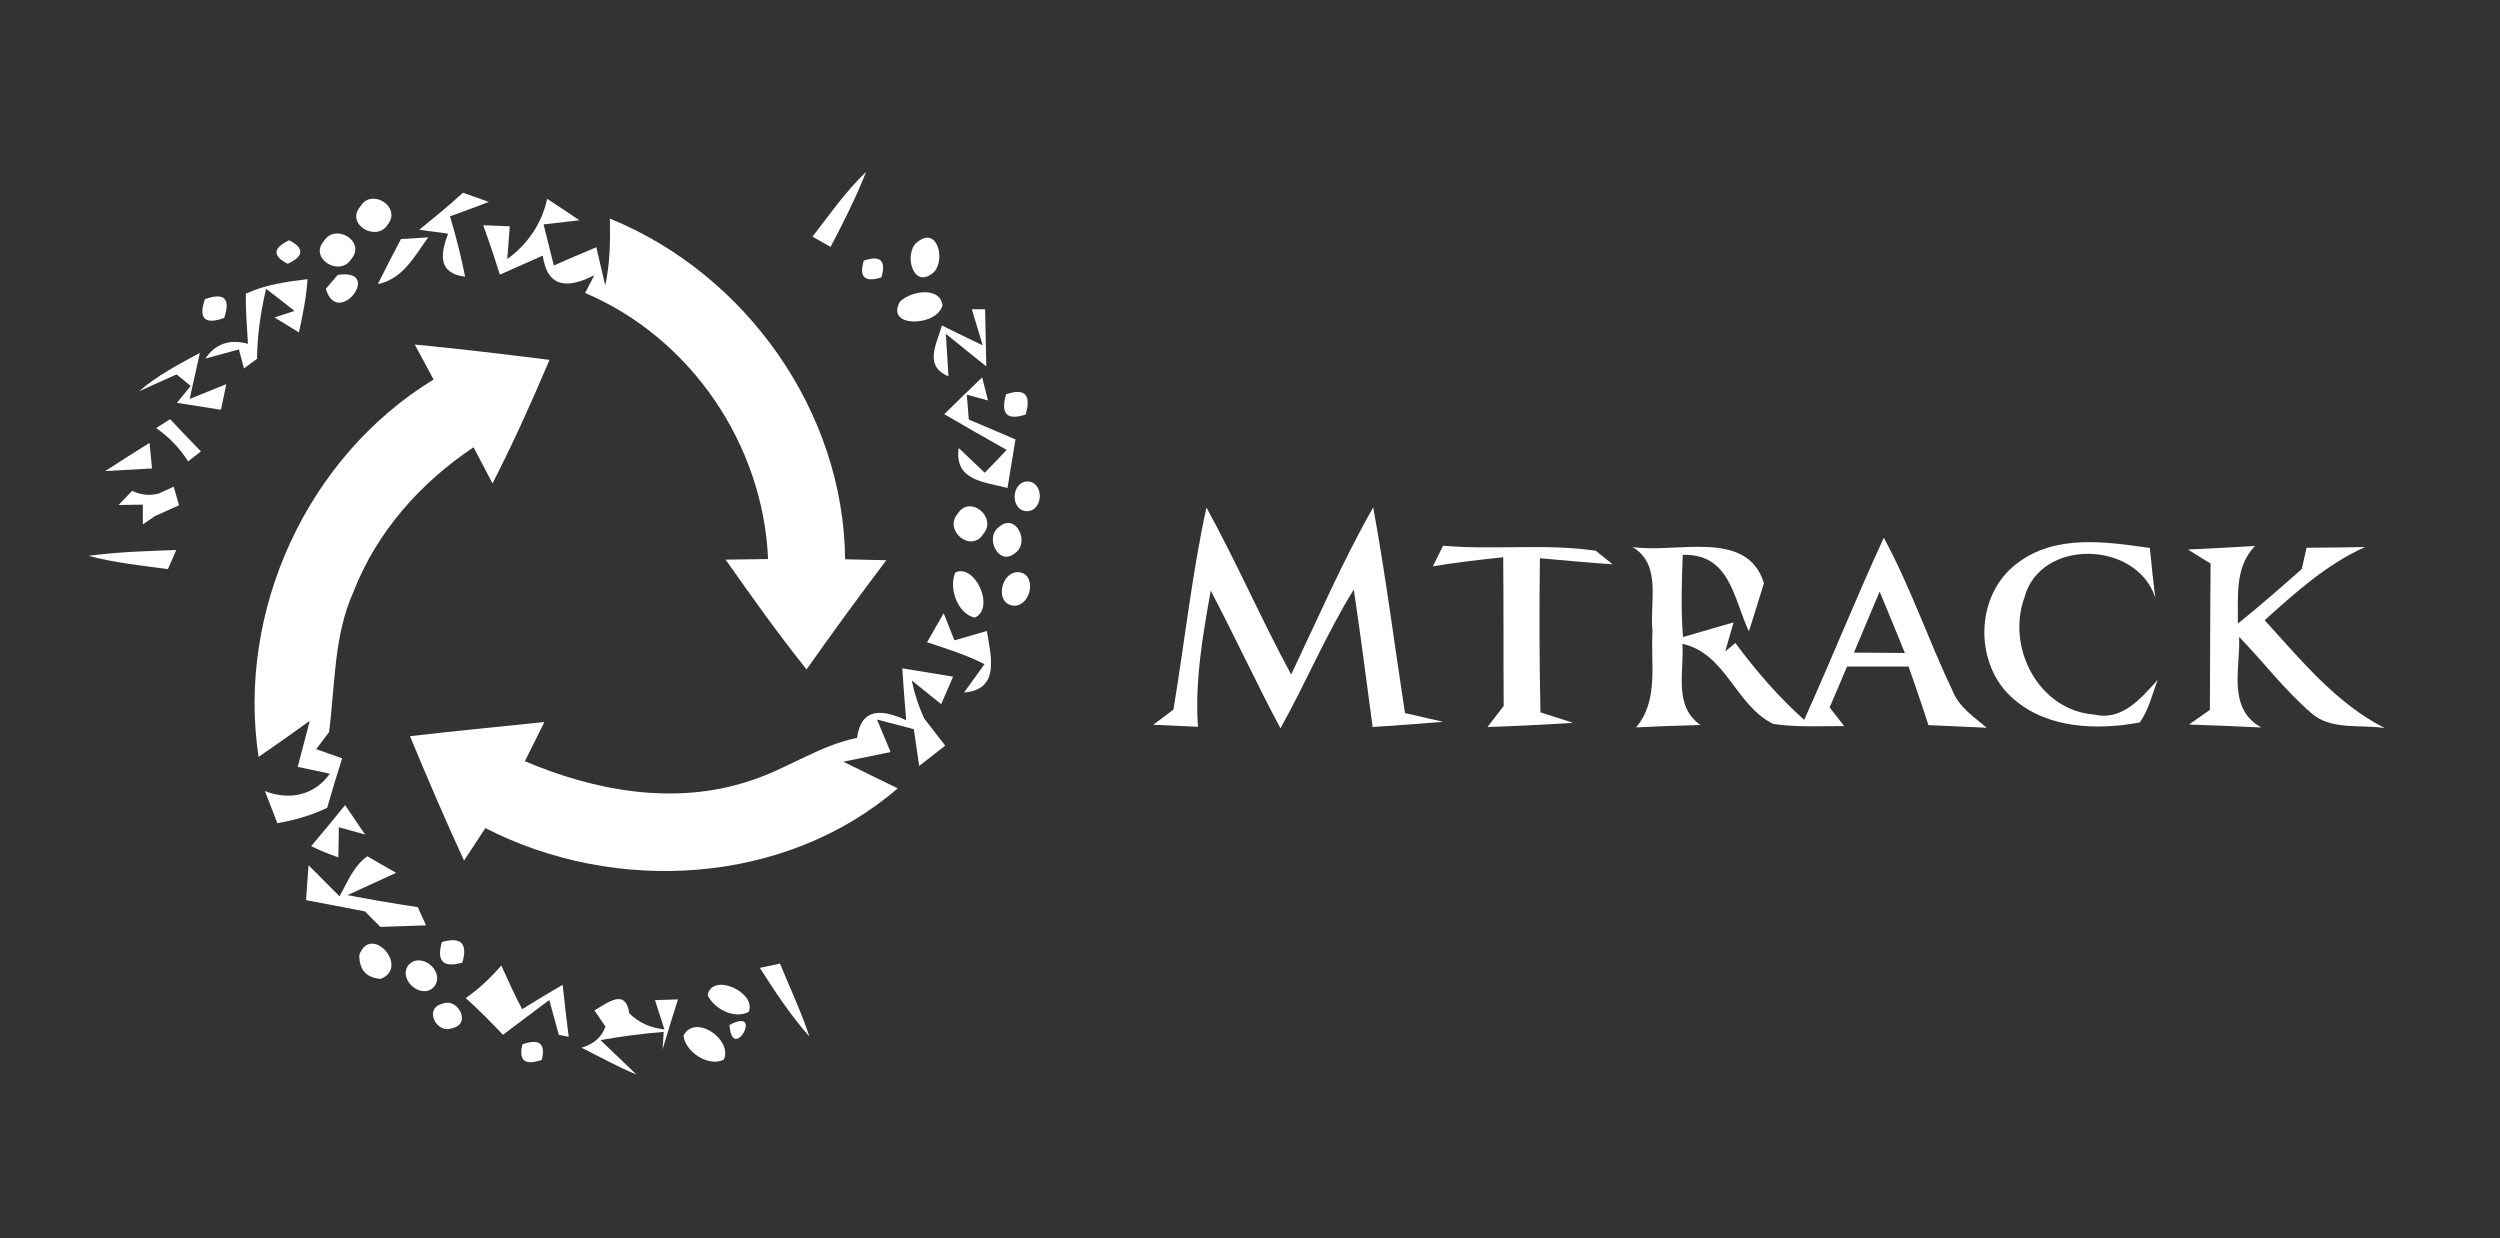 <svg width="262.5" height="130" viewBox="0 0 210 104" xmlns="http://www.w3.org/2000/svg"><rect x="0" y="0" width="210" height="104" fill="#333333" stroke="none"/><g fill="#fff"><path d="m68.25 19.88c1.44-1.86 2.79-3.81 4.5-5.44-.85 2.16-1.9 4.24-2.98 6.3-.38-.22-1.14-.64-1.52-.86"/><path d="m24.29 20.18c1.29.67 1.26 1.33-.12 1.98-1.3-.66-1.26-1.32.12-1.98"/><path d="m77.15 20.26c1.71-1.26 2.33 1.9 1.14 2.73-1.7 1.3-2.43-1.92-1.14-2.73"/><path d="m72.56 21.89c1.4-.47 1.89 0 1.48 1.41-1.4.45-1.9-.02-1.48-1.41"/><path d="m17.21 25.13c1.64-.58 2.18-.06 1.62 1.58-1.63.58-2.17.06-1.62-1.58"/><path d="m75.59 25.35c.84-.88 3.32-1.35 3.58.27-.35 1.79-4.84 2-3.58-.27"/><path d="m81.63 25.98l1.12.001c.03 1.6.06 3.2.1 4.8-1.13-.91-2.27-1.83-3.4-2.74.05.9.16 2.68.22 3.57-2.11-.88-.98-2.72-.55-4.27 1.14.56 2.28 1.12 3.43 1.67-.23-.76-.69-2.28-.92-3.04"/><path d="m79.32 34.79c1.05-1.03 2.11-2.07 3.18-3.09.13.48.37 1.46.49 1.94l-1.78-.49.17 2.09c1.31.55 2.61 1.11 3.92 1.67-.23 1.36-.45 2.72-.67 4.08-1.91-.51-4.49-.59-4.1-3.36.55.52 1.64 1.56 2.19 2.08.62-.63 1.23-1.27 1.84-1.92-1.76-.98-3.5-1.99-5.24-3"/><path d="m84.51 33.12c1.58-.54 2.13.03 1.65 1.7-1.58.52-2.13-.04-1.65-1.7"/><path d="m86.25 40.44c1.44-.04 1.45 2.41.06 2.5-1.44.02-1.42-2.38-.06-2.5"/><path d="m80.44 43.16c1.02-1.64 3.36.29 2.16 1.69-1.02 1.64-3.36-.29-2.16-1.69"/><path d="m83.94 44.25c1.38-1.21 2.59 1.3 1.36 2.18-1.38 1.24-2.66-1.31-1.36-2.18"/><path d="m80.25 48.08c1.67-.75 3.37 3.01 1.63 3.8-1.46-.32-2.21-2.51-1.63-3.8"/><path d="m85.44 48.06c1.69.001 1.25 2.77-.21 2.82-1.68-.05-1.23-2.74.21-2.82"/><path d="m77.87 53.95c.46-.81.93-1.62 1.4-2.44.22.57.68 1.71.9 2.28.91-.27 1.82-.53 2.73-.79.33 2.11 1.14 4.93-1.92 5.17.43-.6 1.29-1.78 1.72-2.38-1.54-.79-3.2-1.3-4.83-1.84"/><path d="m75.79 56.14c1.42.24 2.85.47 4.27.7-.33.77-.67 1.54-1 2.31-.62-.49-1.85-1.49-2.47-1.99.22 1.1.57 2.17 1.04 3.19.44.57 1.33 1.71 1.77 2.28-.73.57-1.46 1.14-2.19 1.71-.11-.77-.34-2.32-.45-3.09-.77-.2-2.31-.61-3.09-.81.29.68.85 2.05 1.14 2.73-1.32.28-2.65.55-3.97.81 1.52.76 3.04 1.5 4.57 2.24-9.46 8.15-23.71 8.95-34.64 3.34-.45.68-1.34 2.05-1.79 2.73-1.59-3.45-3.09-6.94-4.54-10.45 3.76-.44 7.53-.79 11.29-1.19-.41.82-1.23 2.46-1.64 3.29 5.91 2.52 12.64 3.73 18.87 1.66 3.11-.98 5.81-2.96 9.03-3.62.35-2.54 2.09-2.43 4.13-1.48-.12-1.46-.24-2.9-.33-4.36"/><path d="m28.52 75.29c.67-1.18 1.17-2.55 2.34-3.36.6.35 1.81 1.04 2.41 1.39-1.02.47-3.06 1.4-4.08 1.87 1.96.38 3.93.71 5.9 1.01.17.38.52 1.14.7 1.53-1.28.04-2.56.08-3.84.13-.33-.32-.97-.97-1.29-1.3-1.65-.31-3.3-.65-4.95-.95.07-.98.13-1.96.21-2.93.87.87 1.74 1.74 2.6 2.61"/></g><g fill="#fff"><path d="m38.89 16.19c.54.2 1.63.58 2.17.77-1.08.42-2.17.82-3.26 1.21.5 1.67.93 3.36 1.27 5.07-2.28-.27-2.09-1.88-1.43-3.61-.6-.09-1.82-.25-2.42-.33 1.24-1.01 2.49-2.03 3.67-3.11"/><path d="m30.26 17.36c.91-1.61 3.49 0 2.32 1.49-.93 1.53-3.59.001-2.32-1.49"/><path d="m45.96 16.7c.91.59 1.81 1.19 2.71 1.8-.76.09-2.26.26-3.01.35.29 1.15.58 2.3.86 3.45 1.18-.52 2.38-1.03 3.57-1.53.19.8.56 2.4.75 3.21.4-1.85.43-3.74.39-5.62 11.43 4.66 19.64 16.19 19.76 28.62.87.02 2.6.06 3.46.08-2.29 3.02-4.51 6.07-6.7 9.17-2.39-2.98-4.6-6.1-6.8-9.22.89-.02 2.68-.04 3.57-.05-.42-9.63-6.48-18.57-15.37-22.35l.77-1.49c-2.18 1.12-3.95 1.1-4.33-1.65-1.2.53-2.4 1.07-3.6 1.6-.44-1.39-.9-2.78-1.4-4.15.55.02 1.67.07 2.23.09l-.21 2.75c1.71-1.24 2.9-2.97 3.35-5.06"/><path d="m27.22 20.23c.97-1.52 3.56.06 2.28 1.54-.96 1.53-3.59-.07-2.28-1.54"/><path d="m33.68 20.08c.57-.03 1.72-.1 2.29-.14-1.15 1.58-2.14 3.51-4.23 3.92.63-1.27 1.28-2.52 1.94-3.78"/><path d="m20.65 24.67c1.62-.76 3.42-1.01 5.18-1.22-.09 1.51-.4 2.99-.72 4.47-.51-.32-1.54-.94-2.06-1.26l1.69-.54c-.79-.63-1.59-1.25-2.39-1.86-.45 1.93-.74 3.89-.76 5.88-.27.2-.82.61-1.1.81l-.42-1.6c-.7.19-2.12.58-2.82.77.83-1.24 2.03-1.66 3.58-1.24-.09-1.41-.2-2.81-.18-4.21"/><path d="m28.37 23.09c3.9-.59-.001 4.56-1 1.17.25-.29.75-.88 1-1.17"/><path d="m11.69 32.86c1.53-1.33 3.33-2.26 5.1-3.22-.21.97-.64 2.9-.86 3.87.77-.31 2.31-.93 3.08-1.24-.11.54-.34 1.61-.45 2.15-1.23-.2-2.46-.39-3.7-.58l1.16-1.42c-.3-.24-.89-.73-1.19-.97-.78.35-2.35 1.06-3.14 1.41"/><path d="m13.12 35.96c.39-.25.78-.5 1.17-.75.85.91 1.72 1.82 2.59 2.71-.27.21-.81.62-1.08.83-.71-1.11-1.6-2.04-2.68-2.79"/><path d="m8.84 39.57c1.23-.8 2.47-1.59 3.72-2.37.05.54.15 1.62.21 2.15-1.31.08-2.62.15-3.93.22"/><path d="m9.96 42.42c.29-.3.86-.89 1.14-1.19.73.35 1.47.43 2.23.23.31-.14.95-.43 1.26-.58.11.39.34 1.17.45 1.56-.51.23-1.53.69-2.04.92l-1 .69c-.001-.42-.001-1.25-.001-1.66l-2.03.03"/><path d="m7.43 46.69c2.45-.33 4.92-.4 7.38-.49-.17.4-.53 1.21-.71 1.61-2.23-.31-4.49-.54-6.67-1.12"/></g><g fill="#fff"><path d="m34.84 28.94c3.78.36 7.55.82 11.32 1.29-1.49 3.51-3.05 6.99-4.79 10.38-.4-.76-1.2-2.28-1.59-3.04-4.44 2.96-8.12 7.09-10.07 12.1-1.69 3.72-1.55 7.87-2.07 11.83l-1.08 1.43c.54.19 1.63.58 2.18.77-.44 1.38-.86 2.77-1.26 4.16-1.33.64-2.74 1.03-4.18 1.29-.35-.9-.7-1.8-1.05-2.7 2.06.8 4.14.38 5.46-1.46l-2.7-.57c.25-.97.75-2.9 1.01-3.87-1.42 1.03-2.86 2.04-4.3 3.03-1.85-12.29 4.09-25.22 14.7-31.7-.53-.98-1.05-1.96-1.58-2.94"/><path d="m101.34 42.63c2.53 4.6 4.62 9.42 7.12 14.03 2.24-4.71 4.31-9.51 6.89-14.04 1.05 5.73 1.78 11.52 2.67 17.28.8.18 2.4.55 3.2.73-1.98.17-3.95.31-5.92.44-.51-3.85-1.01-7.71-1.58-11.55-2.32 3.74-4.02 7.82-6.16 11.66-2.04-3.81-3.84-7.74-5.86-11.56-.67 3.77-1.34 7.58-1.07 11.43-1.25-.06-2.5-.11-3.75-.17.42-.32 1.26-.96 1.69-1.28.94-5.65 1.55-11.36 2.77-16.97"/><path d="m169.43 47.33c3.19-2.47 7.45-1.83 11.16-1.3.13 1.39.28 2.78.45 4.17-1.54-4.79-9.64-5.01-10.98-.03-1.55 4.21 1.18 9.5 5.85 9.85 2.35.56 3.96-1.38 5.34-2.92-.47 1.21-.74 2.53-1.52 3.59-3.55.65-7.69.53-10.55-1.94-3.4-2.85-3.33-8.75.25-11.42"/><path d="m121.22 45.84c4.27.38 8.59-.2 12.82.42l1.42 1.14c-2.04-.13-4.07-.33-6.11-.51-.05 4.32-.05 8.64.05 12.95.92.3 1.83.59 2.75.88-2.4.15-4.8.27-7.2.35.34-.44 1.02-1.33 1.36-1.77-.03-4.16 0-8.32-.04-12.49-1.97.2-3.95.44-5.91.76l.86-1.73"/><path d="m137.11 45.94c3.57.6 9.68-1.59 11.06 3.06-.31 1.01-.94 3.03-1.26 4.04-1.29-2.73-1.57-6.56-5.56-6.43-.09 2.3-.16 4.6.02 6.9 1.06-.31 3.19-.92 4.25-1.23-.18.61-.53 1.83-.7 2.44l.85-.71c1.72 2.33 3.62 4.52 5.78 6.46 2.29-5.07 4.36-10.25 6.69-15.3 2.25 4.15 3.76 8.64 5.79 12.89.54 1.35 1.79 2.17 2.86 3.07-1.63-.08-3.27-.15-4.9-.22-.53-1.65-1.1-3.29-1.67-4.92-1.73 0-3.45.001-5.17.001-.48 1.15-.97 2.29-1.46 3.43.31.39.91 1.18 1.22 1.57-1.99-.001-3.99.11-5.95-.18-3.17-1.53-3.97-5.93-7.64-6.73.17 2.32-.78 5.21 1.52 6.82-1.8.04-3.61.11-5.41.2 1.93-2.27 1.21-5.36 1.38-8.09-.27-2.4.84-5.57-1.7-7.08m20.78 3.76c-.72 1.71-1.44 3.42-2.16 5.13 1.42.001 2.85.02 4.28.03-.7-1.72-1.4-3.44-2.12-5.16"/><path d="m183.78 46.16c1.87-.09 3.76-.18 5.64-.3-1.72 1.78-1.41 4.26-1.44 6.52 1.84-1.47 3.6-3.02 5.37-4.58.1-.45.3-1.34.4-1.79 1.64-.001 3.28-.03 4.92-.06-3.22 1.44-5.85 3.82-8.44 6.15 3.05 3.33 5.97 6.96 10.09 9.06-2.06-.33-4.52.22-6.19-1.28-2.23-1.92-4-4.28-6.04-6.38.1 2.64-1.02 6.01 1.86 7.61-2.02-.1-4.05-.18-6.07-.25.44-.31 1.31-.93 1.75-1.23.03-4.1.02-8.19.06-12.29-.48-.29-1.44-.88-1.91-1.18"/><path d="m28.99 67.63c.56.83 1.12 1.65 1.68 2.47l-2.21-.61c-.001.63-.03 1.9-.04 2.53-.78-.27-1.54-.58-2.28-.94.96-1.14 1.91-2.29 2.85-3.45"/><path d="m30.18 80.22c.99-2.68 4.28 1.04 1.79 2.01-1.2-.1-1.8-.77-1.79-2.01"/><path d="m37.12 79.13c1.61-.46 2.18.11 1.72 1.73-1.61.46-2.19-.11-1.72-1.73"/><path d="m34.27 81.12c.99-1.26 3.12.39 2.25 1.69-.97 1.27-3.09-.42-2.25-1.69"/><path d="m39.12 83.84c1.12-.78 2.1-1.71 2.99-2.74.56 1.23 1.11 2.47 1.75 3.67 1.13-.7 2.26-1.38 3.4-2.05.16 1.46.33 2.92.51 4.37-.21-.04-.63-.12-.83-.16-.2-.73-.6-2.2-.8-2.93-1.29.97-2.59 1.95-3.89 2.92-1.01-1.06-2.04-2.11-3.13-3.08"/><path d="m63.83 81.3c.42-.09 1.27-.27 1.69-.36.83 2.04 1.78 4.03 2.47 6.13-1.58-1.78-2.89-3.77-4.16-5.77"/><path d="m59.44 83.59c.39-1.95 4.14-.23 3.45 1.41-1.2.63-2.91-.25-3.45-1.41"/><path d="m37.17 84.31c1.31-.54 2.46 1.72.83 2.05-1.34.55-2.44-1.68-.83-2.05"/><path d="m49.93 84.87c1.16-.65 2.61-1.88 2.93.25.79.78 1.77 1.23 2.95 1.35l-.79-2.46c.49-.02 1.45-.05 1.93-.06-.45 1.39-.87 2.79-1.29 4.19l.09-1.46c-1.78.14-3.55.37-5.31.69.76.72 2.26 2.17 3.02 2.89-1.59-.65-3.08-1.49-4.61-2.25 1.04-.31 1.7-.9 2.01-1.78-.24-.34-.7-1.02-.93-1.36"/><path d="m57.41 86.99c.99-1.88 4.16.35 3.39 2.02-1.28.65-3.24-.65-3.39-2.02"/><path d="m61.28 86.1c2.96-1.61.22 3.3 0 0"/><path d="m43.89 87.72c1.42-.5 1.96-.06 1.62 1.31-1.43.49-1.97.05-1.62-1.31"/></g></svg>